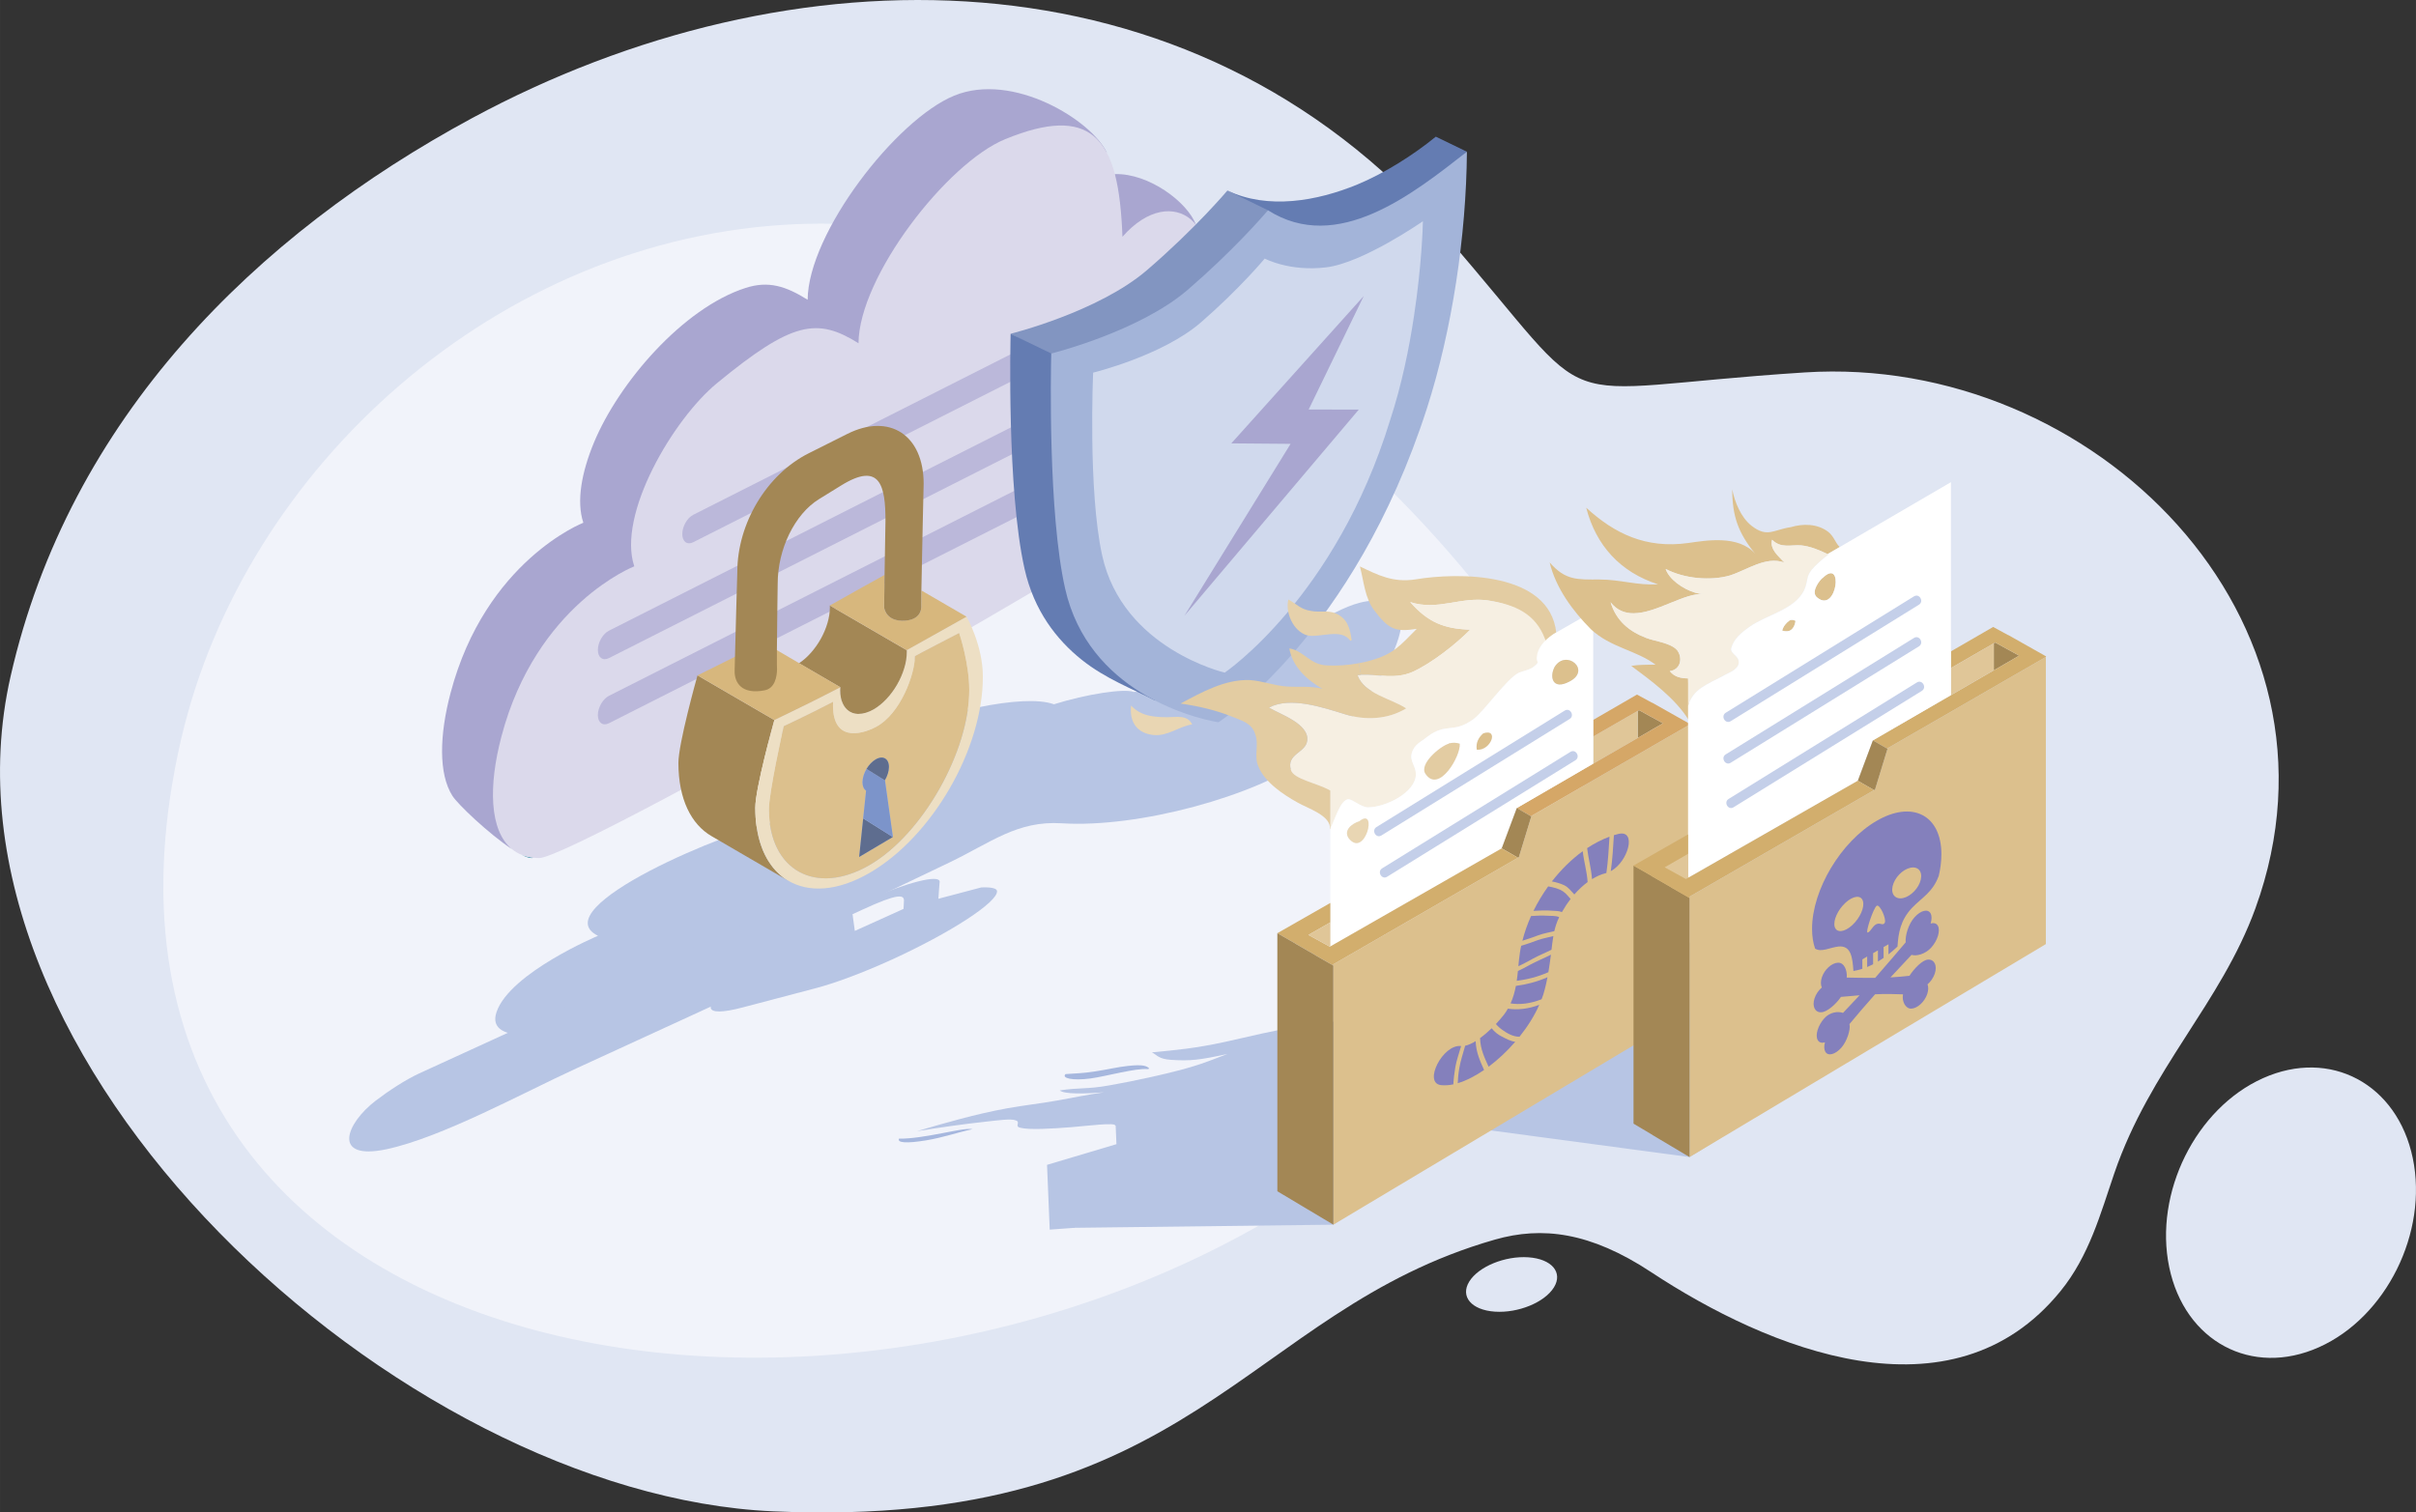 <?xml version="1.0" encoding="UTF-8"?>
<!DOCTYPE svg PUBLIC "-//W3C//DTD SVG 1.1//EN" "http://www.w3.org/Graphics/SVG/1.1/DTD/svg11.dtd">
<!-- Creator: CorelDRAW X7 -->
<svg xmlns="http://www.w3.org/2000/svg" xml:space="preserve" width="11.859in" height="7.426in" version="1.1" style="shape-rendering:geometricPrecision; text-rendering:geometricPrecision; image-rendering:optimizeQuality; fill-rule:evenodd; clip-rule:evenodd"
viewBox="0 0 118590 74261"
 xmlns:xlink="http://www.w3.org/1999/xlink">
 <rect x="0" y="0" width="118590" height="74261" fill="#333333" stroke="none"/>
 <defs>
  <style type="text/css">
   <![CDATA[
    .fil30 {fill:#D7B77D}
    .fil0 {fill:#E0E6F3}
    .fil1 {fill:#F1F3FA}
    .fil3 {fill:#2F8AA1;fill-rule:nonzero}
    .fil28 {fill:#5E6D8F;fill-rule:nonzero}
    .fil9 {fill:#647CB2;fill-rule:nonzero}
    .fil7 {fill:#6E6E6E;fill-rule:nonzero}
    .fil29 {fill:#7C94CA;fill-rule:nonzero}
    .fil10 {fill:#8295C1;fill-rule:nonzero}
    .fil23 {fill:#8480BC;fill-rule:nonzero}
    .fil15 {fill:#A38755;fill-rule:nonzero}
    .fil31 {fill:#A3B4D9;fill-rule:nonzero}
    .fil13 {fill:#A6B7DE;fill-rule:nonzero}
    .fil25 {fill:#A8A8A8;fill-rule:nonzero}
    .fil4 {fill:#A9A6D0;fill-rule:nonzero}
    .fil2 {fill:#B7C5E4;fill-rule:nonzero}
    .fil6 {fill:#BBB8DA;fill-rule:nonzero}
    .fil22 {fill:#C4CFE9;fill-rule:nonzero}
    .fil8 {fill:#D0D9ED;fill-rule:nonzero}
    .fil19 {fill:#D2AE6D;fill-rule:nonzero}
    .fil17 {fill:#D5A767;fill-rule:nonzero}
    .fil26 {fill:#D7B77D;fill-rule:nonzero}
    .fil5 {fill:#DBD9EB;fill-rule:nonzero}
    .fil14 {fill:#DCC08D;fill-rule:nonzero}
    .fil16 {fill:#E0C698;fill-rule:nonzero}
    .fil11 {fill:#E3CCA2;fill-rule:nonzero}
    .fil32 {fill:#E6D1AB;fill-rule:nonzero}
    .fil20 {fill:#E9D6B3;fill-rule:nonzero}
    .fil24 {fill:#EDDFC4;fill-rule:nonzero}
    .fil21 {fill:#F6C96B;fill-rule:nonzero}
    .fil12 {fill:#F6EFE2;fill-rule:nonzero}
    .fil27 {fill:#FCA30B;fill-rule:nonzero}
    .fil18 {fill:white;fill-rule:nonzero}
   ]]>
  </style>
 </defs>
 <g id="Layer_x0020_1">
  <g id="_2596357743216">
   <path class="fil0" d="M106477 62217c-757,-3648 1305,-7803 4606,-9280 3302,-1478 6593,282 7350,3930 758,3648 -1304,7803 -4605,9281 -3302,1477 -6593,-282 -7351,-3931z"/>
   <path class="fil0" d="M70918 11527c8031,9221 4411,7613 17670,6759 14147,-912 27269,12114 22121,26311 -1691,4661 -5165,7865 -6929,13015 -675,1974 -1228,4048 -2643,5787 -5331,6552 -14350,2850 -20096,-942 -2984,-1969 -5349,-2254 -7662,-1593 -12334,3526 -14759,14264 -35442,13341 -18310,-817 -41721,-22049 -37420,-40990 2884,-12699 12057,-21696 22661,-27419 15584,-8411 35245,-8615 47740,5731z"/>
   <path class="fil1" d="M73078 29488c10184,12979 3010,20868 -7629,28369 -23337,16454 -63894,10168 -56558,-21562 3084,-13339 15556,-24655 30156,-25287 12821,-555 25291,7341 34031,18480z"/>
   <path class="fil2" d="M65567 30061c-1020,511 -3136,1537 -4700,2074 -1947,664 -3438,953 -3692,998l-38 7c0,0 -445,316 -1238,824 -83,0 -167,3 -261,10l0 0c-441,-180 -2315,105 -3904,605 -3003,-1081 -16089,3696 -13495,5754 -2354,347 -11632,4262 -8886,5614 0,0 -4314,1811 -4978,3737 -602,1742 3122,1029 3963,852 1199,-254 2308,-699 3598,-1279 3098,-1401 8928,-4155 14664,-6908 2037,-977 3327,-2065 5517,-1926 3768,236 9494,-1324 12153,-3243 1568,-1134 3014,-2914 3842,-4562 997,-1982 818,-2859 -35,-3061 -889,-211 -1739,118 -2510,504z"/>
   <path class="fil3" d="M26099 42130c24,0 59,-7 101,-14 -219,-24 -417,-73 -595,-146 195,101 365,160 494,160z"/>
   <path class="fil4" d="M58697 11025c-408,-1101 -2304,-2523 -3973,-2477 -2884,1908 -1311,3847 466,3843 636,-1 3123,-904 3507,-1366z"/>
   <path class="fil4" d="M31966 28120c-1322,-3968 5256,-13698 10868,-10191 36,-4825 7727,-13250 10758,-10807 0,0 738,376 738,376 -733,-1578 -4602,-3988 -7491,-2802 -2854,1168 -7171,6744 -7196,10022 -1083,-677 -1933,-941 -3049,-580 -3084,995 -6227,4666 -7442,7595 -596,1439 -871,2872 -519,3933 0,0 -4801,1863 -6518,8360 -546,2062 -594,3967 90,5048 268,424 1794,1871 2914,2611 -1101,-910 6263,-12202 6847,-13565z"/>
   <path class="fil5" d="M65372 13780c-135,-275 -313,-497 -538,-640 -1523,-977 -3981,49 -6011,1415 608,-1467 473,-2715 -70,-3459 -90,-118 -188,-226 -295,-320 -803,-681 -2114,-567 -3362,848 -45,-1196 -153,-2235 -372,-3076 -219,-835 -553,-1474 -1057,-1881 -858,-692 -2207,-706 -4328,167 -2854,1168 -7175,6741 -7200,10019 -2030,-1269 -3247,-1081 -6942,1957 -2155,1770 -4912,6452 -4064,8997 0,0 -4804,1860 -6522,8357 -636,2413 -594,4610 508,5521 142,118 306,216 483,285 181,73 379,122 598,146 87,7 181,14 275,14 1946,-49 35515,-19166 37462,-21561 1515,-1790 2204,-5211 1435,-6789l0 0z"/>
   <path class="fil6" d="M55899 18483c0,369 -243,793 -542,946l-25469 12884c-299,149 -542,-28 -542,-400 0,-372 243,-793 542,-946l25469 -12883c299,-150 542,27 542,399z"/>
   <path class="fil6" d="M60039 12789c0,375 -243,796 -542,949l-25468 12884c-299,153 -539,-28 -539,-400 0,-372 240,-796 539,-946l25468 -12883c299,-150 542,27 542,396l0 0z"/>
   <path class="fil6" d="M55899 21682c0,372 -243,792 -542,945l-25469 12884c-299,149 -542,-28 -542,-400 0,-368 243,-793 542,-946l25469 -12883c299,-150 542,28 542,400z"/>
   <path class="fil7" d="M69342 15681c400,-2558 491,-4554 501,-4797 -3,233 -59,2162 -435,4644 -24,53 -45,101 -66,153z"/>
   <path class="fil8" d="M60103 33260c0,0 -5330,-983 -6335,-5582 -695,-3198 -545,-9747 -545,-9747 0,0 3676,-628 5574,-2279 1898,-1651 3301,-3721 3301,-3721 0,0 1372,723 3177,501 1804,-219 4793,-1849 4793,-1849 0,0 0,7 0,24 -10,240 112,2776 -292,5331 -239,1533 -660,3407 -1175,5083 -2673,8722 -8498,12239 -8498,12239l0 0z"/>
   <path class="fil9" d="M60248 9354c1982,950 4401,520 6382,-297 1299,-536 2734,-1435 3847,-2347l1527 739c-2258,2414 -7380,5151 -9838,3050l-1918 -1145z"/>
   <path class="fil10" d="M60283 9372l1957 952c-1675,3471 -6728,6402 -10362,7308l-2271 -1242 0 -3c0,0 4307,-1067 6702,-3132 2399,-2065 3939,-3901 3939,-3901l35 18z"/>
   <path class="fil9" d="M53099 32397c-1232,-983 -2345,-2408 -2807,-4461 -880,-3887 -689,-11351 -685,-11545l1995 966c2985,3187 -221,13058 5236,16465l-141 575c-1100,-575 -2416,-1057 -3598,-2000z"/>
   <polygon class="fil4" points="66940,14534 60439,21769 63349,21793 58138,30234 66697,20110 64236,20107 "/>
   <path class="fil11" d="M76389 31054c-268,146 -295,233 -521,476 -459,-1234 -1506,-1853 -2823,-2047 -1353,-198 -2468,518 -3824,80 876,997 1672,1314 2948,1352 -716,720 -1874,1637 -2830,2075 -859,376 -1648,115 -2531,146l-108 -573c195,-31 386,-77 570,-132 1155,-320 1471,-755 2271,-1554 -1036,160 -1374,38 -2090,-915 -462,-615 -500,-1394 -699,-2151 915,441 1631,799 2709,639 2134,-358 6591,-379 6928,2604l0 0z"/>
   <path class="fil12" d="M65299 37395l0 0 3932 -2249 -3932 2249zm3724 -2614c-717,-476 -2072,-716 -2389,-1631 56,-7 115,-7 174,-14 883,-31 1672,230 2531,-146 956,-438 2114,-1355 2830,-2075 -1276,-38 -2072,-355 -2948,-1352 1356,438 2471,-278 3824,-80 1317,194 2333,653 2791,1887l0 0c11,32 25,60 35,91 -215,205 -341,375 -396,733 -80,397 160,237 -160,515 -156,160 -556,240 -754,320 -598,278 -1735,1936 -2253,2291 -994,719 -1293,139 -2249,855 -279,240 -637,358 -758,799 -118,397 198,633 198,1033 0,918 -1512,1634 -2347,1634 -358,0 -799,-438 -997,-396 -386,76 -654,1074 -856,1432l0 -1860 0 0c-625,-369 -1790,-549 -1933,-1008 -239,-796 717,-835 797,-1433 121,-837 -1353,-1314 -1874,-1633 1039,-560 2670,0 3706,319 997,317 2113,275 3028,-281l0 0z"/>
   <path class="fil13" d="M53528 52952c793,-111 2239,-518 2802,-459l87 -24c-111,-122 -275,-219 -1060,-132 -477,48 -1054,188 -1579,264 -684,108 -897,90 -1477,136 -202,201 334,333 1227,215l0 0z"/>
   <path class="fil13" d="M46287 55632c-786,150 -1575,286 -2159,275 -97,209 382,240 1328,84 855,-143 1512,-383 2280,-550 -281,-55 -938,98 -1449,191l0 0z"/>
   <path class="fil2" d="M69057 50164c-180,63 -330,118 -462,167 -14,-7 -31,-11 -45,-17l507 -150 0 0zm6658 -876c-550,104 -1099,209 -1572,309 1248,-55 2691,-142 3567,-34 25,-56 66,-112 129,-160l10 208 -2343 188 -3 0 -970 83 -2820 845 -45 -1095c1248,-28 2827,-288 4047,-344l0 0zm22791 -4652l-3 4 -970 80 -2715 813 -87 -2085 -7162 2151c-274,7 -368,-59 -740,-45 -713,28 -1658,205 -2444,397 -1099,239 -1491,417 -2520,458 -713,28 -1113,-93 -1276,-215 10,334 413,469 1526,518 -1106,-35 -3233,441 -4332,678 -2781,594 -4811,782 -6636,806 650,348 2239,383 4686,73 -1338,268 -2444,397 -3782,650 -1415,265 -2204,428 -3237,397 330,194 1126,281 2044,309l-1582 473c-257,-362 -3709,17 -5485,292 -1315,205 -2413,494 -3672,768 -1418,310 -2367,397 -3577,511 268,143 327,327 942,369 956,62 1401,7 2764,-289 -1043,397 -1457,588 -2976,953 -240,59 -490,118 -751,174 -691,156 -1425,302 -2079,417 -1105,198 -1477,97 -2423,247 219,187 1172,170 2170,93 -789,108 -1575,275 -2309,404 -841,149 -1578,226 -2419,375 -1575,285 -3091,730 -4447,1127 1102,-178 2257,-345 3313,-459 633,-70 1315,-167 1530,-70 268,84 -90,292 229,362 425,114 1589,45 2538,-32 633,-48 2211,-253 2110,-66 11,-3 18,-7 28,-14l39 918 -3407 1015 132 3181 1185 -87 0 7 21 -3 14 -7 12703 -153 6799 -4752 10684 1432 17186 -10633 19 -1948 -1631 406 0 0z"/>
   <polygon class="fil14" points="82939,35577 82939,49677 65449,60131 65449,57948 65449,57857 65449,47411 65449,47345 66130,46952 74512,42113 74554,42088 75165,40086 75176,40058 78308,38250 80940,36731 81086,36644 82355,35914 "/>
   <polygon class="fil15" points="81628,35514 81086,35824 80999,35879 80387,36234 80387,34906 80453,34868 81041,35194 81086,35215 "/>
   <polygon class="fil16" points="80387,34906 80387,36234 78204,37496 78204,36164 "/>
   <polygon class="fil17" points="78308,38250 78308,38250 78308,38250 75176,40058 75165,40086 74453,39676 78204,37496 78204,37496 80387,36234 80999,35879 81086,35827 81628,35514 81086,35215 81041,35194 80453,34868 80387,34906 78204,36164 78204,35347 80352,34103 81086,34503 81089,34496 82956,35549 82939,35577 82355,35914 81086,36644 80940,36731 "/>
   <path class="fil18" d="M66214 41174c796,966 1432,-1585 511,-852 -390,122 -800,466 -511,852zm11990 -5010l0 1332 -3751 2176 -741 1982 -8413 4815 0 -2135 0 -3657c202,-358 470,-1356 856,-1432 198,-42 639,396 997,396 835,0 2347,-716 2347,-1631 0,-403 -316,-639 -198,-1039 121,-438 479,-556 758,-796 956,-716 1255,-136 2249,-852 518,-358 1655,-2016 2253,-2294 198,-80 597,-160 754,-320 320,-278 52,-129 132,-525 77,-501 515,-890 942,-1130l1815 -1039 0 5332 0 817 0 0zm-5392 -159c-223,180 -383,469 -323,806 691,59 1105,-1057 323,-806zm-1700 497l3 14c-420,118 -1494,1015 -1136,1494 657,953 1731,-896 1672,-1494 -164,-56 -330,-63 -539,-14zm5197 -3755c-264,490 -101,1154 720,720 1105,-553 -143,-1617 -716,-730 0,3 0,7 -4,10z"/>
   <path class="fil14" d="M76313 32737c573,-887 1821,177 716,730 -821,434 -984,-230 -720,-720 4,-3 4,-7 4,-10z"/>
   <polygon class="fil15" points="75165,40086 74554,42088 74512,42113 73712,41654 74453,39672 "/>
   <polygon class="fil19" points="65299,46469 73712,41654 74512,42113 66130,46952 65449,47345 65449,47411 65421,47393 64552,46896 64559,46893 63596,46340 63596,46333 62699,45819 65299,44334 65299,45287 64225,45905 65275,46482 "/>
   <path class="fil14" d="M72812 36005c782,-251 368,865 -323,806 -60,-337 100,-622 323,-806z"/>
   <path class="fil11" d="M71651 36516c59,598 -1015,2447 -1672,1491 -358,-476 716,-1373 1133,-1491l0 -14c209,-49 375,-42 539,14z"/>
   <path class="fil20" d="M66725 40322c921,-733 285,1822 -511,852 -289,-386 121,-730 511,-852z"/>
   <polygon class="fil15" points="65449,57948 65449,60131 63624,59043 63620,59039 63596,59025 62699,58490 62699,45819 63596,46333 63596,46340 64559,46893 64552,46896 65421,47393 65449,47411 65449,57857 "/>
   <polygon class="fil16" points="65299,45287 65299,46469 65275,46482 64225,45905 "/>
   <polygon class="fil21" points="63624,59043 63613,59046 63596,59057 63596,59025 63620,59039 "/>
   <path class="fil22" d="M67806 41021c3080,-1905 6160,-3814 9240,-5719 261,-160 25,-573 -240,-413 -3080,1908 -6160,3813 -9240,5718 -264,164 -24,577 240,414z"/>
   <path class="fil22" d="M68087 43048c3081,-1905 6161,-3814 9241,-5719 261,-160 21,-574 -240,-414 -3080,1909 -6160,3814 -9244,5719 -261,163 -21,577 243,414l0 0z"/>
   <path class="fil23" d="M77905 41643c354,-233 723,-424 1098,-563 -38,591 -66,1172 -153,1784 -10,0 -17,3 -24,6 -229,56 -459,157 -681,296 -39,-535 -178,-1001 -240,-1523l0 0z"/>
   <path class="fil23" d="M76772 43461c-188,-86 -386,-142 -598,-184 448,-573 959,-1081 1515,-1484 59,521 205,984 240,1516 -229,170 -448,375 -653,608 -160,-167 -289,-355 -504,-456l0 0z"/>
   <path class="fil23" d="M76194 44716c-298,-24 -608,-13 -924,7 208,-420 452,-824 723,-1202 268,48 532,111 740,253 143,98 244,240 362,365 -157,202 -299,418 -428,644 -139,-60 -330,-56 -473,-67l0 0z"/>
   <path class="fil23" d="M75506 45923c-261,94 -521,191 -779,267 105,-410 247,-816 425,-1213 274,-17 549,-35 806,-14 132,11 431,-10 574,70 -108,222 -185,455 -237,685 -264,69 -514,104 -789,205l0 0z"/>
   <path class="fil23" d="M75249 47067c-243,132 -480,267 -720,372 25,-240 45,-473 80,-685 14,-105 35,-209 59,-317 268,-76 543,-180 817,-278 261,-94 508,-128 762,-198 -39,233 -66,459 -91,671 -302,153 -601,268 -907,435z"/>
   <path class="fil23" d="M74449 48158c25,-163 42,-323 59,-483 188,-84 376,-184 567,-292 355,-191 702,-330 1053,-508 -38,285 -76,570 -125,859 -539,240 -1053,358 -1554,424l0 0z"/>
   <path class="fil23" d="M75670 49062c-546,219 -1068,275 -1523,205 125,-278 205,-567 261,-859 500,-69 1015,-191 1550,-427 -38,205 -83,410 -139,619 -38,156 -90,309 -149,462l0 0z"/>
   <path class="fil23" d="M73754 50574c-122,-83 -233,-181 -327,-295 146,-157 278,-310 390,-452 76,-98 139,-198 198,-303 462,73 994,18 1540,-187 -237,542 -577,1074 -970,1567 -316,0 -609,-170 -831,-330z"/>
   <path class="fil23" d="M72649 50971c194,-140 389,-310 570,-484 139,178 312,317 507,411 205,104 407,222 650,253 -403,466 -848,883 -1307,1224 -191,-428 -403,-841 -420,-1404z"/>
   <path class="fil23" d="M71710 51360c3,0 7,0 10,0 -97,348 -229,699 -285,1039 -48,289 -83,570 -97,842 -212,45 -417,59 -608,38 -887,-104 93,-2020 980,-1919l0 0z"/>
   <path class="fil23" d="M71630 52448c59,-365 188,-730 288,-1102 157,-35 334,-115 515,-226 21,560 222,984 414,1415 -438,299 -880,528 -1294,650 11,-236 32,-483 77,-737l0 0z"/>
   <path class="fil23" d="M79219 41007c73,-21 142,-42 212,-59 932,-233 494,1366 -365,1825 87,-605 115,-1182 153,-1766z"/>
   <path class="fil14" d="M81962 32952c556,-80 636,-674 358,-1032 -320,-362 -1116,-438 -1516,-598 -834,-320 -1470,-838 -1748,-1752 312,399 702,542 1122,542 1137,0 2528,-1029 3456,-942 -518,0 -1297,-396 -1679,-887 -87,-111 -157,-229 -195,-347 918,476 2194,594 3150,320 876,-282 1752,-956 2670,-640 -282,-316 -720,-640 -598,-1116 438,438 914,240 1432,278 431,42 901,233 1293,428l598 -348c-208,-184 -278,-511 -556,-737 -539,-417 -1255,-417 -1853,-236 -838,118 -1137,535 -1912,-63 -539,-417 -838,-1192 -956,-1790 0,1314 299,2152 1137,3167 -834,-953 -2451,-657 -3289,-539 -2110,295 -3643,-476 -5016,-1731 476,1849 1672,3167 3525,3761 -1015,63 -1853,-236 -2868,-236 -1078,0 -1672,59 -2451,-838 299,1255 1137,2388 2030,3285 960,897 2211,1019 3167,1735 -417,0 -834,0 -1192,59 942,702 2169,1592 2826,2670 21,-209 -24,-539 24,-692l-62 -1363c-344,-7 -661,-62 -897,-358l0 0z"/>
   <path class="fil14" d="M88136 30484c-136,-66 -212,-59 -295,-21 0,4 -4,4 -7,7 0,0 0,0 -4,0 -156,118 -299,282 -351,490 358,122 598,-59 657,-476z"/>
   <path class="fil14" d="M89450 28391l-7 -7c-278,289 -532,748 -233,963 956,779 1314,-2030 240,-956l0 0z"/>
   <path class="fil12" d="M84611 33171c181,-118 598,-236 716,-535 118,-421 -358,-480 -358,-779 118,-476 476,-775 897,-1074 834,-598 2211,-838 2687,-1794 240,-535 42,-699 522,-1175 177,-177 420,-400 667,-581l-14 -17c-7,0 -14,-7 -21,-10 -392,-195 -862,-386 -1293,-428 -518,-38 -994,160 -1432,-278 -122,476 316,799 598,1116 -918,-316 -1794,358 -2670,640 -956,274 -2232,156 -3150,-320 38,118 105,233 195,351 382,490 1161,883 1679,883 -928,-87 -2319,942 -3456,942 -420,0 -810,-143 -1122,-542 278,914 914,1432 1748,1752 400,160 1196,236 1516,598 278,358 198,952 -358,1032 233,296 553,351 897,358l0 1349c254,-838 897,-1036 1752,-1488z"/>
   <polygon class="fil14" points="98569,33324 98423,33408 95868,34885 92659,36735 92648,36766 92037,38768 91991,38793 83610,43635 82932,44025 82932,44091 82932,54537 82932,54628 82932,56811 100422,46354 100422,32257 99838,32594 "/>
   <polygon class="fil15" points="98478,32559 98569,32507 99108,32191 98569,31895 98524,31871 97933,31548 97867,31586 97867,32911 "/>
   <polygon class="fil19" points="98569,31176 98569,31183 97835,30783 95763,31982 95763,32799 97867,31586 97933,31548 98524,31871 98569,31895 99108,32191 98569,32507 98478,32559 97867,32911 95763,34131 91932,36352 92648,36766 92659,36735 95868,34885 98423,33408 98569,33324 99838,32594 100418,32257 100436,32229 "/>
   <polygon class="fil16" points="97867,32911 97867,31586 95763,32799 95763,34131 "/>
   <path class="fil18" d="M87830 30474c4,-4 4,-4 4,-4 3,-3 7,-3 7,-7 83,-38 159,-45 295,21 -59,417 -299,598 -657,480 52,-212 195,-376 351,-490l0 0zm1613 -2090l7 11c1074,-1078 716,1731 -240,952 -299,-215 -45,-674 233,-963l0 0zm-6584 14719l8333 -4769 740 -1982 3831 -2221 0 -1332 0 -817 0 -8308 -5458 3184 -598 348c7,3 14,10 21,10l14 17c-247,181 -490,404 -667,581 -480,476 -282,640 -522,1175 -476,956 -1853,1196 -2687,1794 -421,299 -779,598 -897,1074 0,299 476,358 358,779 -118,299 -535,417 -716,535 -855,452 -1498,650 -1752,1488l0 6310 0 952 0 1182z"/>
   <polygon class="fil15" points="91991,38793 92037,38768 92648,36766 91932,36352 91192,38334 "/>
   <polygon class="fil15" points="82932,54537 82932,44091 82901,44073 82035,43576 82038,43573 81079,43020 81079,43013 80182,42502 80182,55170 81079,55705 81103,55719 81103,55723 82932,56811 82932,54628 "/>
   <polygon class="fil16" points="81708,42585 82754,43162 82859,43103 82859,41921 "/>
   <polygon class="fil19" points="81079,43020 82038,43573 82035,43576 82901,44073 82932,44091 82932,44025 83610,43635 91991,38793 91192,38334 82859,43103 82754,43162 81708,42585 82859,41921 82859,40969 80182,42499 81079,43013 "/>
   <polygon class="fil21" points="81079,55705 81079,55737 81093,55726 81103,55723 81103,55719 "/>
   <path class="fil22" d="M84952 35410c3080,-1905 6160,-3810 9240,-5719 261,-160 21,-573 -243,-410 -3081,1905 -6161,3810 -9241,5715 -260,164 -21,577 244,414l0 0z"/>
   <path class="fil22" d="M84952 37451c3080,-1905 6160,-3810 9240,-5716 261,-163 21,-577 -243,-413 -3081,1905 -6161,3810 -9241,5718 -260,160 -21,574 244,411l0 0z"/>
   <path class="fil22" d="M85091 39637c3080,-1905 6163,-3810 9243,-5715 261,-163 21,-577 -243,-414 -3080,1906 -6160,3814 -9240,5719 -261,160 -21,574 240,410l0 0z"/>
   <path class="fil23" d="M94282 43187c-90,410 -476,813 -855,904 -382,90 -619,-171 -528,-577 94,-411 476,-814 858,-904 383,-91 619,167 525,577l0 0zm-1766 2117c-90,174 -226,-24 -420,76 -192,98 -282,379 -418,407 -135,31 286,-1224 442,-1314 156,-94 487,661 396,831l0 0zm-1599 122c-382,351 -765,389 -859,83 -90,-302 146,-834 529,-1185 382,-352 765,-390 855,-84 94,303 -142,835 -525,1186l0 0zm4245 -2406c87,-369 132,-730 132,-1081 0,-1916 -1422,-2653 -3174,-1638 -1752,1012 -3174,3386 -3174,5305 0,369 52,692 150,970 302,199 740,-62 1161,-104 605,-49 674,539 719,1203 139,-21 289,-59 438,-108l0 -462 237 -139 0 514c97,-41 194,-87 292,-135l0 -546 236 -136 0 550c94,-56 188,-119 278,-181l0 -532 240 -136 0 494c150,-118 299,-247 442,-382 45,-661 142,-1287 705,-1892 501,-521 1019,-768 1314,-1564l4 0 0 0 0 0z"/>
   <path class="fil23" d="M89394 49702c-305,14 -455,-296 -326,-685 69,-209 201,-396 358,-532 -59,-122 -63,-299 0,-494 128,-389 483,-712 792,-723 310,-10 459,379 431,730 397,11 904,18 1395,14 524,-598 1070,-1241 1498,-1742 -28,-319 122,-883 431,-1230 309,-344 664,-431 793,-191 62,121 59,302 0,497 156,-49 288,-14 358,114 128,244 -18,720 -327,1064 -299,334 -748,435 -967,358 -309,331 -674,720 -1036,1109 338,-21 661,-48 932,-80 223,-344 633,-785 921,-796 306,-10 452,296 324,685 -70,209 -202,400 -358,532 48,122 48,285 -11,466 -128,389 -483,716 -789,726 -278,7 -469,-358 -403,-702 -390,-17 -890,-28 -1370,-3 -445,497 -897,1029 -1258,1463 66,268 -126,852 -400,1161 -310,345 -661,428 -789,188 -59,-111 -63,-275 -14,-452 -157,45 -289,11 -358,-118 -129,-243 17,-716 323,-1060 288,-324 699,-351 921,-268l0 0c240,-250 522,-549 814,-866 -320,25 -640,52 -915,80 -222,331 -671,748 -970,755l0 0z"/>
   <path class="fil15" d="M34237 33161c-48,167 -942,3365 -938,4307 3,1766 626,3007 1630,3588 1259,733 2517,1463 3776,2197 -14,-7 -28,-17 -42,-28 -14,-7 -24,-14 -35,-21 -38,-21 -73,-45 -108,-69 -10,-7 -21,-14 -31,-21 -28,-21 -59,-42 -87,-66 -7,-7 -17,-14 -24,-21 -70,-52 -136,-111 -198,-174 -18,-17 -35,-31 -49,-49 -24,-24 -45,-48 -70,-73 -38,-41 -73,-83 -111,-125 -10,-17 -24,-31 -35,-48 -24,-28 -45,-59 -69,-91 -42,-59 -83,-118 -118,-177 -25,-35 -45,-66 -63,-101 -7,-10 -10,-21 -17,-28 -25,-41 -45,-83 -66,-125 -7,-7 -11,-17 -14,-24 -25,-45 -45,-94 -66,-139 -4,-7 -7,-18 -14,-25 -18,-45 -38,-87 -56,-135 -24,-63 -48,-129 -73,-198 -17,-49 -35,-101 -52,-157 -24,-76 -45,-156 -66,-240 -14,-52 -24,-100 -35,-153 -3,-3 -3,-7 -3,-10 -11,-52 -25,-108 -32,-167 -17,-83 -31,-170 -41,-257 -11,-59 -14,-118 -21,-177 0,-7 -4,-11 -4,-18 -6,-69 -13,-142 -17,-215 -3,-70 -7,-143 -10,-219l0 -18c-4,-73 -4,-146 -4,-222 -3,-942 890,-4137 935,-4308l-3772 -2193 0 0z"/>
   <g>
    <path class="fil24" d="M38009 35354c-45,171 -938,3366 -935,4308 0,76 0,149 4,222l0 18c3,76 7,146 10,219 4,73 11,146 17,215 0,4 4,11 4,18 7,59 10,118 21,177 10,87 24,174 42,257 10,59 20,111 31,167 0,3 3,7 3,10 11,53 21,101 35,153 21,84 42,164 66,240 17,52 35,108 52,157 25,69 49,135 73,198 18,45 38,90 59,135 4,7 7,18 11,25 21,45 42,94 66,139 3,7 7,17 14,24 21,42 41,84 66,125 7,7 10,18 17,28 18,35 38,66 59,101 39,59 80,118 122,177 21,31 45,63 69,91 11,17 25,31 39,48 34,42 69,84 107,125 21,25 46,49 70,73 14,18 31,32 49,49 62,63 128,118 198,174 7,7 14,14 24,21 28,21 59,45 87,66 11,7 21,14 31,21 35,24 70,48 108,69 11,11 21,14 35,21 1018,619 2440,546 4012,-361 3087,-1784 5579,-6102 5569,-9651 -4,-1512 -758,-2861 -800,-2934 -73,42 -1456,810 -2937,1644 0,28 3,56 3,84 4,1039 -726,2301 -1627,2822 -264,153 -514,223 -733,223 -21,0 -42,0 -63,0 -17,-3 -38,-3 -55,-7 -21,0 -39,-3 -56,-7 -14,-3 -28,-7 -42,-10 -7,0 -14,-4 -24,-4 -14,-7 -28,-10 -42,-14 -14,-7 -28,-10 -38,-14 -45,-17 -87,-38 -129,-62l0 0 -810 -473 -3 0 0 0 -483 -282c-1238,626 -2323,1144 -2396,1175l0 0zm2879 -893c-87,1964 1331,1641 2113,1227 1200,-636 1906,-2586 1906,-3466 0,-24 2106,-1105 2169,-1137 35,59 497,1499 500,2785 7,3011 -2284,7095 -4901,8608 -2621,1512 -4923,278 -4933,-2736 -4,-800 688,-3946 730,-4089 69,-34 1105,-507 2416,-1192l-483 -282c274,-142 559,-288 844,-434 -3,49 -7,101 -7,149 0,504 174,862 459,1040l-813 -473 0 0z"/>
   </g>
   <path class="fil14" d="M42334 38407c0,201 66,340 177,413l-142 1363 -198 1895 1654 -981 4 -3 -389 -2774 -4 -11c122,-208 198,-441 198,-653 0,-410 -292,-581 -650,-372 -174,101 -334,271 -452,469 -121,209 -198,445 -198,654l0 0zm-1443 -3946c-90,1964 1328,1641 2110,1227 1200,-636 1906,-2586 1906,-3466 0,-24 2106,-1105 2169,-1140 35,62 497,1502 500,2788 7,3011 -2284,7095 -4901,8608 -2621,1512 -4923,278 -4933,-2736 -4,-800 688,-3946 730,-4089 69,-34 1105,-511 2416,-1192l0 10c0,0 0,-7 3,-10l0 0z"/>
   <path class="fil25" d="M37954 42606c-14,-17 -28,-31 -39,-48 11,17 25,31 39,48z"/>
   <path class="fil15" d="M39219 32566l2030 1179c-3,49 -7,101 -7,149 0,504 174,862 459,1040 42,24 84,45 129,62 14,4 24,7 38,14 14,4 28,7 42,11 7,3 17,7 24,7 14,3 28,7 42,10 17,4 38,7 56,7 17,4 38,4 59,7 17,0 38,0 55,0 223,0 473,-73 737,-222 901,-522 1631,-1784 1627,-2823 0,-28 -3,-56 -3,-84l-3776 -2193c0,27 4,55 4,83 3,994 -668,2194 -1516,2753l0 0z"/>
   <path class="fil26" d="M40731 29730l3776 2193c1481,-834 2864,-1602 2937,-1644l-2214 -1286c-7,330 -11,591 -11,737 0,0 94,674 -778,740 -970,77 -1047,-643 -1047,-643 0,-236 11,-883 25,-1599 -477,264 -1554,862 -2688,1502z"/>
   <path class="fil27" d="M40888 34461l0 10c0,0 0,-3 0,-10l0 0z"/>
   <path class="fil25" d="M41934 35028c-7,0 -17,-4 -24,-7 10,3 17,7 24,7z"/>
   <polygon class="fil28" points="42369,40183 42171,42078 43825,41097 "/>
   <path class="fil29" d="M42511 38820l-142 1363 1456 914 4 -3 -389 -2774 -908 -567c-121,209 -198,445 -198,654 0,198 66,340 177,413l0 0z"/>
   <path class="fil28" d="M42532 37753l908 567 -4 -11c122,-208 198,-441 198,-653 0,-410 -292,-581 -650,-372 -174,101 -334,271 -452,469z"/>
   <path class="fil30" d="M34237 33161l3772 2193c591,-288 1186,-570 1770,-862 493,-243 977,-497 1470,-747l-3761 -2201 -3251 1617 0 0z"/>
   <path class="fil15" d="M36191 28085c0,0 -83,2799 -115,4179l0 0 0 0c-10,334 -13,584 -17,695 -3,553 341,1158 1474,935 515,-100 601,-688 608,-1029l-7 -246c0,-206 0,-439 0,-682l-219 -129 219 129c11,-1408 39,-3278 39,-3278 0,-1700 834,-3418 2033,-4155l1092 -674c1916,-1182 2166,42 2166,1742 0,0 -24,1432 -45,2656l104 -59 -104 59c-14,716 -21,1363 -21,1599 0,0 73,720 1043,647 872,-70 778,-744 778,-744 0,-146 4,-407 7,-737l0 0c28,-1693 112,-5243 112,-5243 0,-2388 -1676,-3483 -3744,-2447l-1892 949c-2068,1036 -3511,3448 -3511,5833zm7478 0l0 0 0 0 0 0z"/>
   <path class="fil2" d="M42317 44671c1793,-831 2040,-726 2054,-469 0,0 -14,229 -21,424 -427,195 -1376,622 -2391,1081l-112 -820 470 -216 0 0zm5847 -1098l-2103 556c14,-268 62,-841 62,-841 -21,-365 -1609,38 -3549,897l-779 344 -125 -915c-14,-104 -222,-104 -556,-27 -91,17 -188,45 -299,76 -73,24 -153,49 -237,77 -55,10 -114,20 -180,38l-14 3 -254 66c-403,119 -914,317 -1471,571l-18084 8287c-664,306 -1498,852 -2131,1335 -1477,1130 -2166,2952 518,2389 2722,-578 6709,-2771 9324,-3970l6619 -3042c-14,20 -21,41 -21,52 21,271 619,247 1568,-4 1192,-313 2385,-629 3577,-942 -14,4 -28,7 -38,11 963,-251 2305,-744 3779,-1415 2892,-1321 5207,-2827 5169,-3365 -17,-230 -740,-181 -775,-181l0 0z"/>
   <path class="fil31" d="M51599 17426c0,-45 3,-69 3,-69 0,0 4307,-1067 6703,-3132 2169,-1871 3640,-3553 3893,-3852 28,-32 42,-49 42,-49 3401,2162 7108,-800 9764,-2875 -31,4118 -724,8741 -1959,12588 -3602,11198 -10238,15425 -10238,15425 0,0 -1906,-274 -3828,-1474 -1554,-970 -3122,-2545 -3695,-5079 -842,-3713 -703,-10697 -685,-11483l0 0zm2499 9835c1005,4600 6018,5764 6018,5764 0,0 5448,-3681 8121,-12404 567,-1727 932,-3521 1168,-5093 379,-2482 435,-4411 438,-4641 0,-17 0,-24 0,-24 0,0 -2938,2044 -4742,2263 -1804,223 -3021,-431 -3021,-431 0,0 -1220,1471 -3118,3122 -1898,1651 -5305,2479 -5305,2479 0,0 -258,5770 441,8965l0 0z"/>
   <path class="fil32" d="M66348 31429l-70 35c-421,-650 -1523,-125 -2124,-271 -674,-202 -1074,-1116 -914,-1756 438,240 598,480 1116,560 396,80 834,-42 1195,118 595,240 717,758 797,1314l0 0z"/>
   <path class="fil11" d="M66634 33150c317,915 1672,1155 2389,1631 -915,556 -2031,598 -3028,281 -1036,-319 -2667,-879 -3706,-319 521,319 1995,796 1874,1633 -80,598 -1036,637 -797,1433 143,459 1308,639 1933,1008l0 1860c-7,14 -14,28 -21,38 80,-674 -1116,-1032 -1592,-1314 -716,-396 -1595,-994 -1912,-1752 -240,-518 38,-1074 -160,-1592 -160,-560 -678,-678 -1154,-876 -799,-320 -1672,-518 -2510,-637 1036,-559 2190,-1195 3383,-1154 639,39 1196,275 1835,317 556,41 1154,-42 1752,118 -758,-435 -1474,-1074 -1634,-1989 717,118 998,793 1833,835 497,27 1053,-7 1581,-108l108 573c-59,7 -118,7 -174,14l0 0z"/>
   <path class="fil0" d="M73373 64401c-1147,-79 -1709,-741 -1254,-1478 455,-736 1755,-1269 2902,-1190 1147,79 1709,741 1254,1477 -455,737 -1754,1270 -2902,1191z"/>
   <path class="fil20" d="M57314 35214c424,0 978,-130 1203,355 -637,88 -1191,592 -1906,519 -786,-88 -1180,-615 -1092,-1447 481,527 1138,573 1795,573l0 0z"/>
  </g>
 </g>
</svg>
